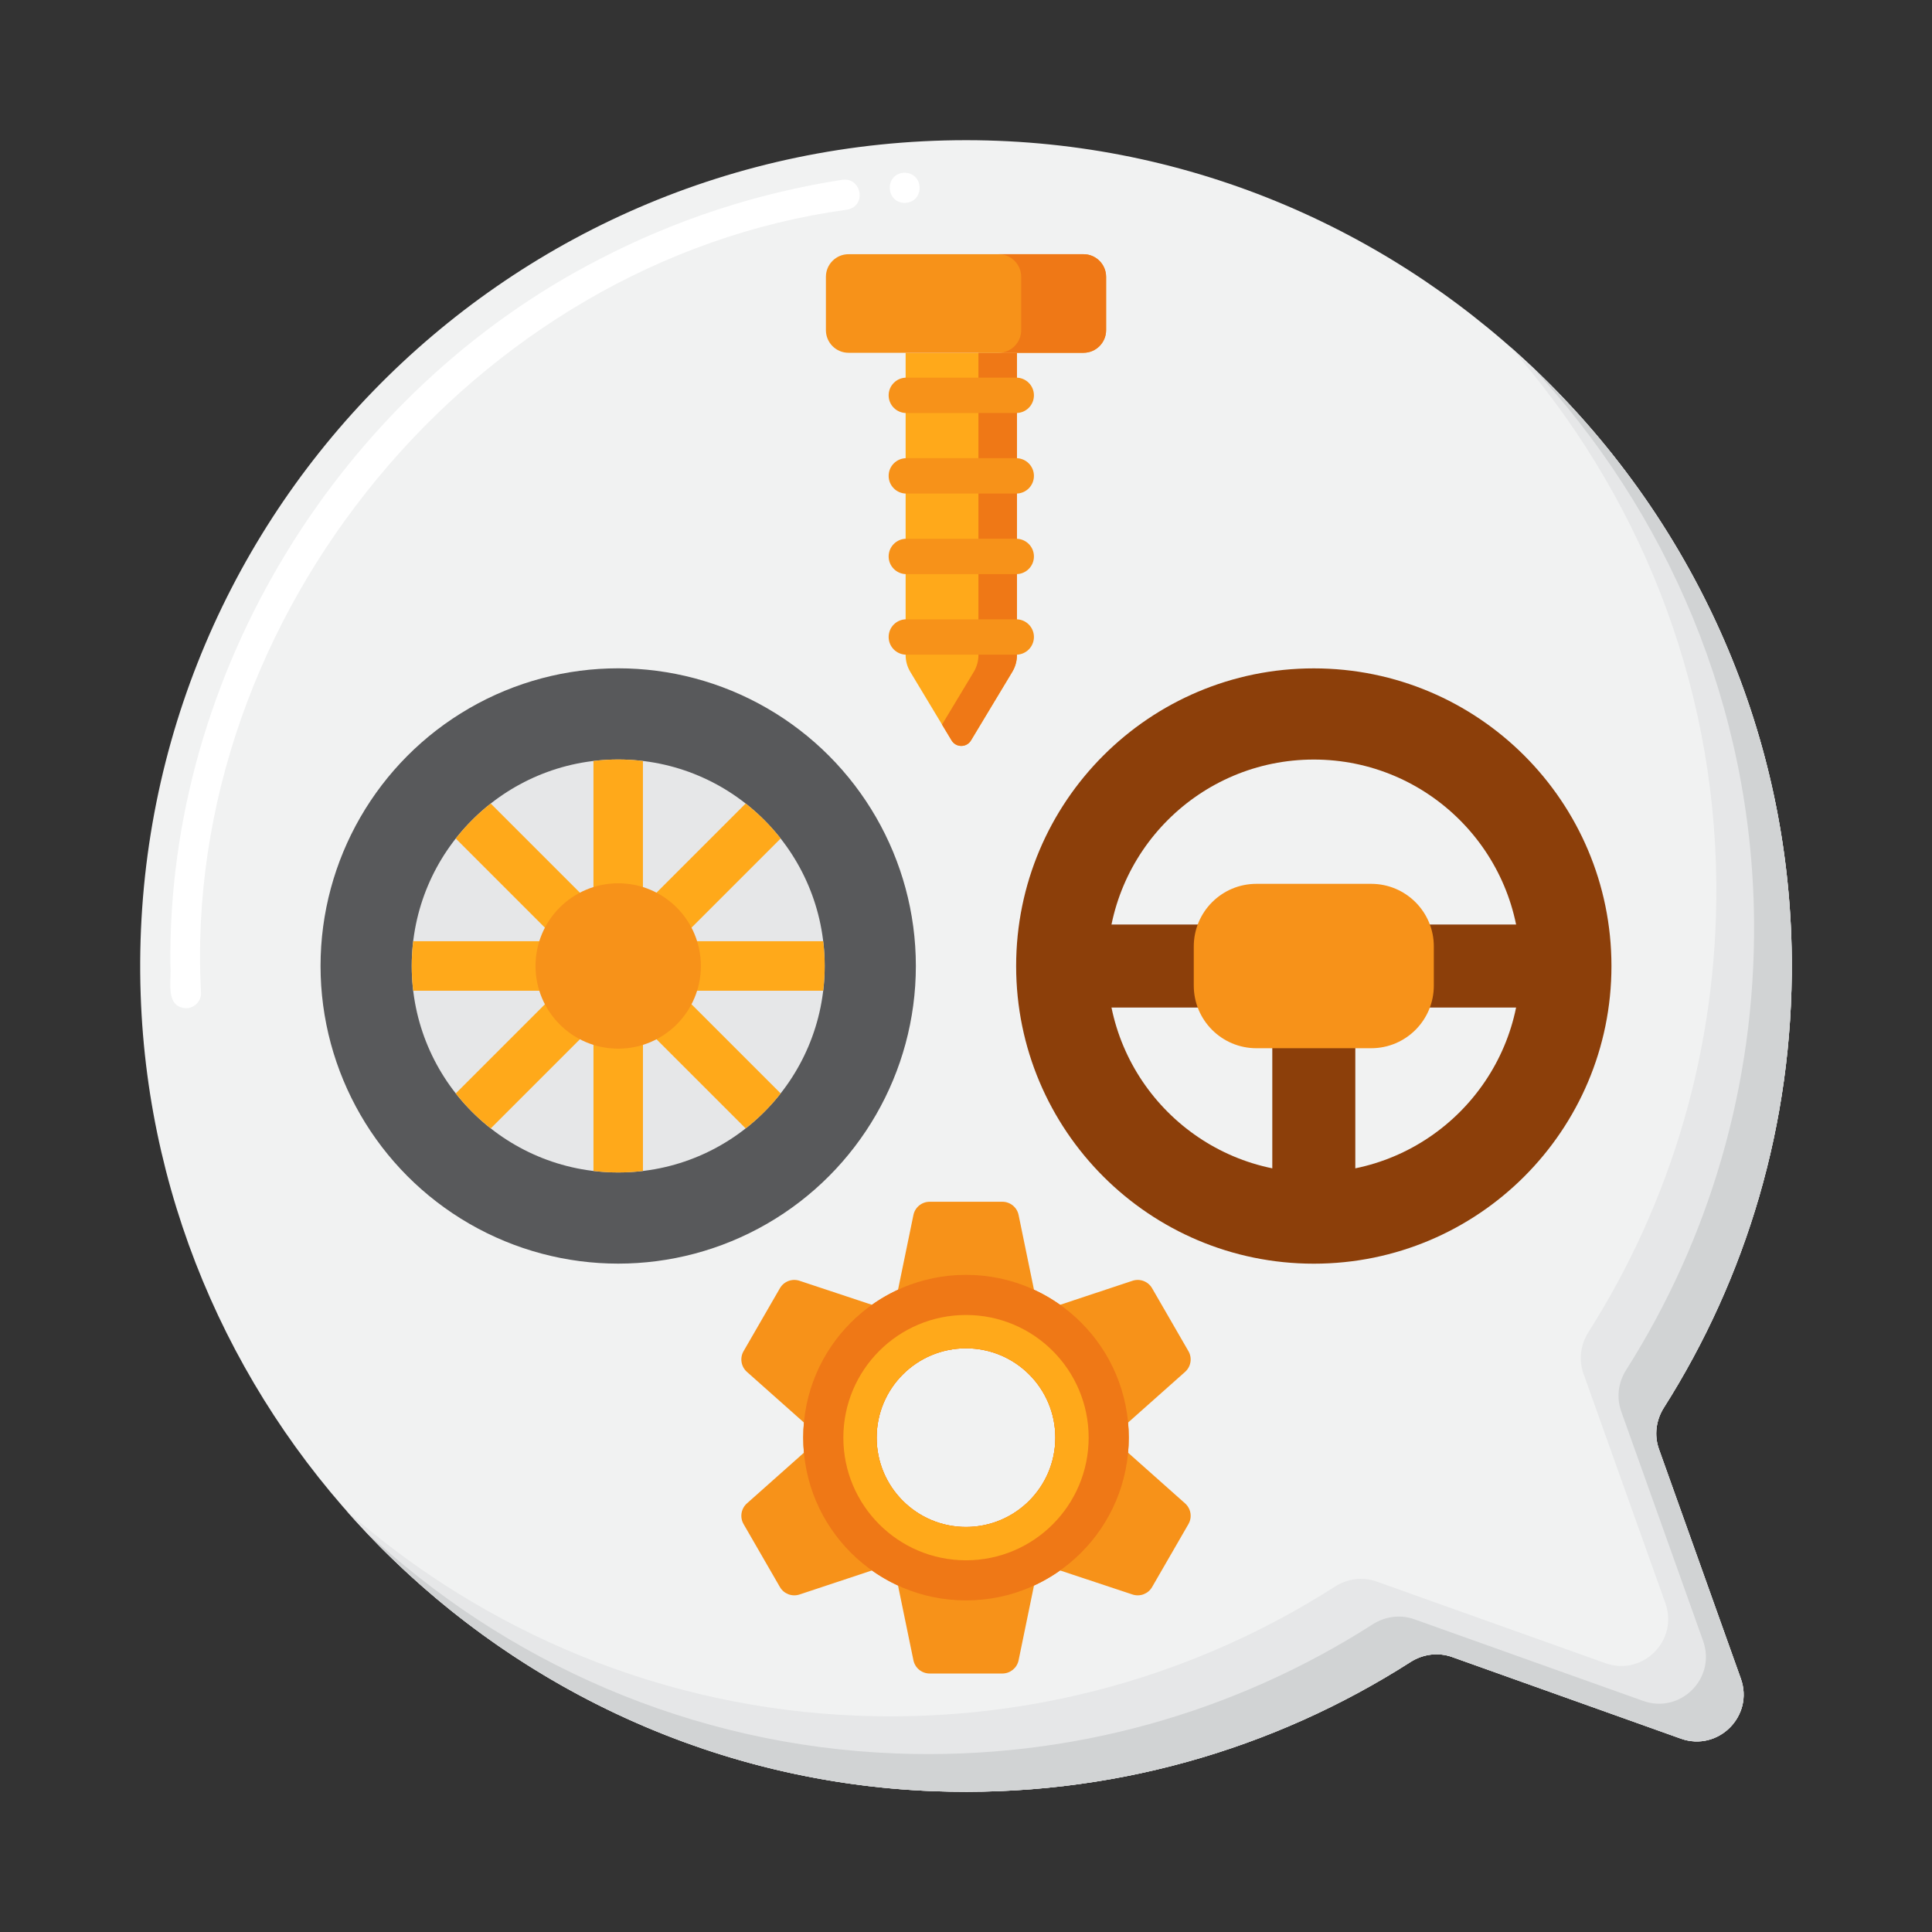 <?xml version="1.0" encoding="utf-8"?>
<!-- Generator: Adobe Illustrator 24.0.0, SVG Export Plug-In . SVG Version: 6.00 Build 0)  -->
<svg version="1.1" id="Layer_1" xmlns="http://www.w3.org/2000/svg" xmlns:xlink="http://www.w3.org/1999/xlink" x="0px" y="0px"
	 viewBox="0 0 256 256" enable-background="new 0 0 256 256" xml:space="preserve">
<rect x="0" y="0" width="256" height="256" fill="#333333" stroke="none"/>
<g>
	<g>
		<g>
			<path fill="#F1F2F2" d="M220.47,186.529c10.887-17.165,17.129-37.567,16.951-59.439
				c-0.485-59.666-49.676-108.473-109.344-108.514C66.348,18.533,16.537,69.605,18.64,131.795
				c1.928,57.003,48.118,103.39,105.112,105.549c23.294,0.882,45.038-5.527,63.148-17.117c1.644-1.052,3.667-1.322,5.506-0.666
				l30.322,10.819c4.939,1.762,9.707-3.006,7.945-7.945l-10.854-30.422C219.166,190.183,219.43,188.169,220.47,186.529z"/>
		</g>
		<g>
			<path fill="#E6E7E8" d="M219.818,192.013c-0.653-1.83-0.389-3.844,0.652-5.484c10.888-17.165,17.129-37.567,16.951-59.439
				c-0.262-32.202-14.711-61.24-37.336-81.157c16.801,19.085,27.115,43.995,27.336,71.157c0.178,21.872-6.063,42.274-16.951,59.439
				c-1.041,1.64-1.305,3.654-0.652,5.484l10.854,30.422c1.762,4.939-3.006,9.707-7.945,7.945l-30.323-10.819
				c-1.838-0.656-3.862-0.386-5.505,0.666c-18.11,11.591-39.854,18-63.148,17.117c-25.908-0.981-49.583-11.102-67.884-27.205
				c19.218,21.842,46.961,36.033,77.884,37.205c23.294,0.882,45.038-5.527,63.148-17.117c1.644-1.052,3.667-1.322,5.505-0.666
				l30.323,10.819c4.939,1.762,9.707-3.006,7.945-7.945L219.818,192.013z"/>
		</g>
		<g>
			<path fill="#D1D3D4" d="M219.818,192.013c-0.653-1.83-0.389-3.844,0.652-5.484c10.888-17.165,17.129-37.567,16.951-59.439
				c-0.252-30.939-13.599-58.958-34.713-78.772c18.2,19.396,29.482,45.352,29.713,73.772c0.178,21.872-6.063,42.274-16.951,59.439
				c-1.041,1.64-1.305,3.654-0.652,5.484l10.854,30.422c1.762,4.939-3.006,9.707-7.945,7.945l-30.323-10.819
				c-1.838-0.656-3.862-0.386-5.505,0.666c-18.11,11.591-39.854,18-63.148,17.117c-27.16-1.029-51.866-12.101-70.498-29.58
				c19.093,20.349,45.832,33.456,75.498,34.58c23.294,0.882,45.038-5.527,63.148-17.117c1.644-1.052,3.667-1.322,5.505-0.666
				l30.323,10.819c4.939,1.762,9.707-3.006,7.945-7.945L219.818,192.013z"/>
		</g>
		<g>
			<path fill="#FFFFFF" d="M24.64,133.59c-2.841-0.158-1.871-3.715-2.06-5.62C22.108,89.175,45.111,51.911,79.52,34.3
				c10.059-5.21,20.86-8.74,32.11-10.48c2.559-0.318,3.237,3.486,0.61,3.96C62.868,34.55,23.993,81.646,26.63,131.51
				C26.707,132.63,25.76,133.598,24.64,133.59z M119.88,26.89c-2.534-0.043-2.682-3.766-0.16-4
				C122.466,22.797,122.608,26.787,119.88,26.89z"/>
		</g>
	</g>
	<g>
		<g>
			<g>
				<circle fill="#58595B" cx="81.915" cy="127.996" r="39.441"/>
			</g>
			<g>
				<circle fill="#E6E7E8" cx="81.915" cy="127.996" r="27.359"/>
			</g>
			<g>
				<path fill="#FFA91A" d="M103.44,111.107c-1.355-1.724-2.912-3.281-4.636-4.636l-13.612,13.612v-19.251
					c-1.075-0.128-2.168-0.195-3.278-0.195c-1.109,0-2.203,0.067-3.278,0.195v19.251l-13.612-13.612
					c-1.724,1.354-3.281,2.912-4.636,4.636l13.612,13.612H54.751c-0.128,1.075-0.195,2.169-0.195,3.278
					c0,1.109,0.067,2.203,0.195,3.278h19.251L60.39,144.886c1.355,1.724,2.912,3.281,4.636,4.636l13.612-13.611v19.251
					c1.075,0.128,2.169,0.195,3.278,0.195c1.109,0,2.203-0.067,3.278-0.195V135.91l13.612,13.612
					c1.724-1.355,3.281-2.912,4.636-4.636l-13.612-13.611h19.251c0.128-1.075,0.195-2.169,0.195-3.278
					c0-1.109-0.067-2.203-0.195-3.278H89.828L103.44,111.107z"/>
			</g>
			<g>
				<circle fill="#F79219" cx="81.915" cy="127.996" r="10.956"/>
			</g>
		</g>
		<g>
			<g>
				<path fill="#8C3F0A" d="M174.085,88.563c-21.783,0-39.441,17.658-39.441,39.441c0,21.783,17.658,39.441,39.441,39.441
					s39.441-17.658,39.441-39.441C213.526,106.221,195.868,88.563,174.085,88.563z M174.085,155.363
					c-15.11,0-27.359-12.249-27.359-27.359c0-15.11,12.249-27.359,27.359-27.359s27.359,12.249,27.359,27.359
					C201.444,143.114,189.195,155.363,174.085,155.363z"/>
			</g>
			<g>
				<rect x="138.961" y="122.504" fill="#8C3F0A" width="70.247" height="11"/>
			</g>
			<g>
				
					<rect x="155.086" y="138.628" transform="matrix(-1.836970e-16 1 -1 -1.836970e-16 318.214 -29.957)" fill="#8C3F0A" width="37.998" height="11"/>
			</g>
			<g>
				<path fill="#F79219" d="M181.691,138.895h-15.213c-4.583,0-8.298-3.715-8.298-8.298v-5.186c0-4.583,3.715-8.298,8.298-8.298
					h15.213c4.583,0,8.298,3.715,8.298,8.298v5.186C189.989,135.18,186.274,138.895,181.691,138.895z"/>
			</g>
		</g>
	</g>
	<g>
		<g>
			<path fill="#FFA91A" d="M134.75,46.746v40.053c0,0.785-0.214,1.554-0.618,2.226l-5.472,9.089c-0.583,0.968-1.987,0.968-2.57,0
				l-5.472-9.089c-0.405-0.672-0.618-1.442-0.618-2.226V46.746H134.75z"/>
		</g>
		<g>
			<path fill="#EF7816" d="M129.031,89.025l-4.206,6.987l1.265,2.102c0.583,0.969,1.987,0.969,2.57,0l5.472-9.089
				c0.405-0.672,0.618-1.441,0.618-2.226V46.746h-5.101v40.054C129.649,87.584,129.436,88.353,129.031,89.025z"/>
		</g>
		<g>
			<path fill="#F79219" d="M146.564,36.683v7.063c0,1.657-1.343,3-3,3h-31.127c-1.657,0-3-1.343-3-3v-7.063c0-1.657,1.343-3,3-3
				h31.127C145.22,33.682,146.564,35.026,146.564,36.683z"/>
		</g>
		<g>
			<path fill="#EF7816" d="M135.313,36.683v7.063c0,1.657-1.343,3-3,3h11.251c1.657,0,3-1.343,3-3v-7.063c0-1.657-1.343-3-3-3
				h-11.251C133.97,33.682,135.313,35.026,135.313,36.683z"/>
		</g>
		<g>
			<g>
				<path fill="#F79219" d="M137.001,84.404L137.001,84.404c0,1.294-1.049,2.344-2.344,2.344h-14.563
					c-1.294,0-2.344-1.049-2.344-2.344l0,0c0-1.295,1.049-2.344,2.344-2.344h14.563C135.951,82.06,137.001,83.11,137.001,84.404z"/>
			</g>
			<g>
				<path fill="#F79219" d="M137.001,73.731L137.001,73.731c0,1.295-1.049,2.344-2.344,2.344h-14.563
					c-1.294,0-2.344-1.049-2.344-2.344l0,0c0-1.294,1.049-2.344,2.344-2.344h14.563C135.951,71.387,137.001,72.436,137.001,73.731z"
					/>
			</g>
			<g>
				<path fill="#F79219" d="M137.001,63.057L137.001,63.057c0,1.294-1.049,2.344-2.344,2.344h-14.563
					c-1.294,0-2.344-1.049-2.344-2.344l0,0c0-1.295,1.049-2.344,2.344-2.344h14.563C135.951,60.713,137.001,61.763,137.001,63.057z"
					/>
			</g>
			<g>
				<path fill="#F79219" d="M137.001,52.384L137.001,52.384c0,1.294-1.049,2.344-2.344,2.344h-14.563
					c-1.294,0-2.344-1.049-2.344-2.344l0,0c0-1.294,1.049-2.344,2.344-2.344h14.563C135.951,50.04,137.001,51.089,137.001,52.384z"
					/>
			</g>
		</g>
	</g>
	<g>
		<g>
			<path fill="#F79219" d="M157.031,199.208l-7.554-6.716c0.122-1.32,0.122-2.677,0-3.997l7.554-6.715
				c0.78-0.693,0.965-1.839,0.443-2.743l-4.816-8.341c-0.522-0.904-1.606-1.316-2.596-0.987l-9.592,3.184
				c-1.084-0.77-2.243-1.442-3.463-2.003l-2.037-9.895c-0.21-1.022-1.11-1.755-2.153-1.755h-9.632c-1.043,0-1.943,0.733-2.153,1.755
				l-2.038,9.895c-1.22,0.561-2.379,1.233-3.463,2.003l-9.592-3.184c-0.99-0.329-2.075,0.084-2.596,0.987l-4.816,8.341
				c-0.522,0.903-0.337,2.049,0.443,2.743l7.554,6.715c-0.122,1.32-0.122,2.677,0,3.997l-7.554,6.716
				c-0.78,0.693-0.965,1.839-0.443,2.742l4.816,8.342c0.522,0.903,1.606,1.315,2.596,0.987l9.592-3.184
				c1.084,0.77,2.243,1.442,3.463,2.003l2.038,9.895c0.21,1.022,1.11,1.755,2.153,1.755h9.632c1.043,0,1.943-0.733,2.153-1.755
				l2.037-9.895c1.22-0.562,2.379-1.233,3.464-2.003l9.592,3.184c0.99,0.328,2.075-0.084,2.596-0.987l4.816-8.342
				C157.996,201.047,157.811,199.901,157.031,199.208z M128,202.332c-6.538,0-11.837-5.3-11.837-11.837
				c0-6.538,5.3-11.838,11.837-11.838c6.538,0,11.838,5.3,11.838,11.838C139.837,197.032,134.538,202.332,128,202.332z"/>
			<g>
				<g>
					<path fill="#EF7816" d="M128,168.925c-11.912,0-21.569,9.657-21.569,21.569c0,11.912,9.657,21.568,21.569,21.568
						c11.912,0,21.569-9.656,21.569-21.568C149.569,178.582,139.912,168.925,128,168.925z M128,202.332
						c-6.538,0-11.837-5.3-11.837-11.837c0-6.538,5.3-11.838,11.837-11.838c6.538,0,11.837,5.3,11.837,11.838
						C139.837,197.032,134.538,202.332,128,202.332z"/>
				</g>
			</g>
			<path fill="#FFA91A" d="M128,174.242c-8.975,0-16.252,7.276-16.252,16.252c0,8.975,7.276,16.252,16.252,16.252
				c8.976,0,16.252-7.276,16.252-16.252C144.252,181.519,136.975,174.242,128,174.242z M128,202.332
				c-6.538,0-11.837-5.3-11.837-11.837c0-6.538,5.3-11.838,11.837-11.838c6.538,0,11.838,5.3,11.838,11.838
				C139.837,197.032,134.538,202.332,128,202.332z"/>
		</g>
	</g>
</g>
</svg>
